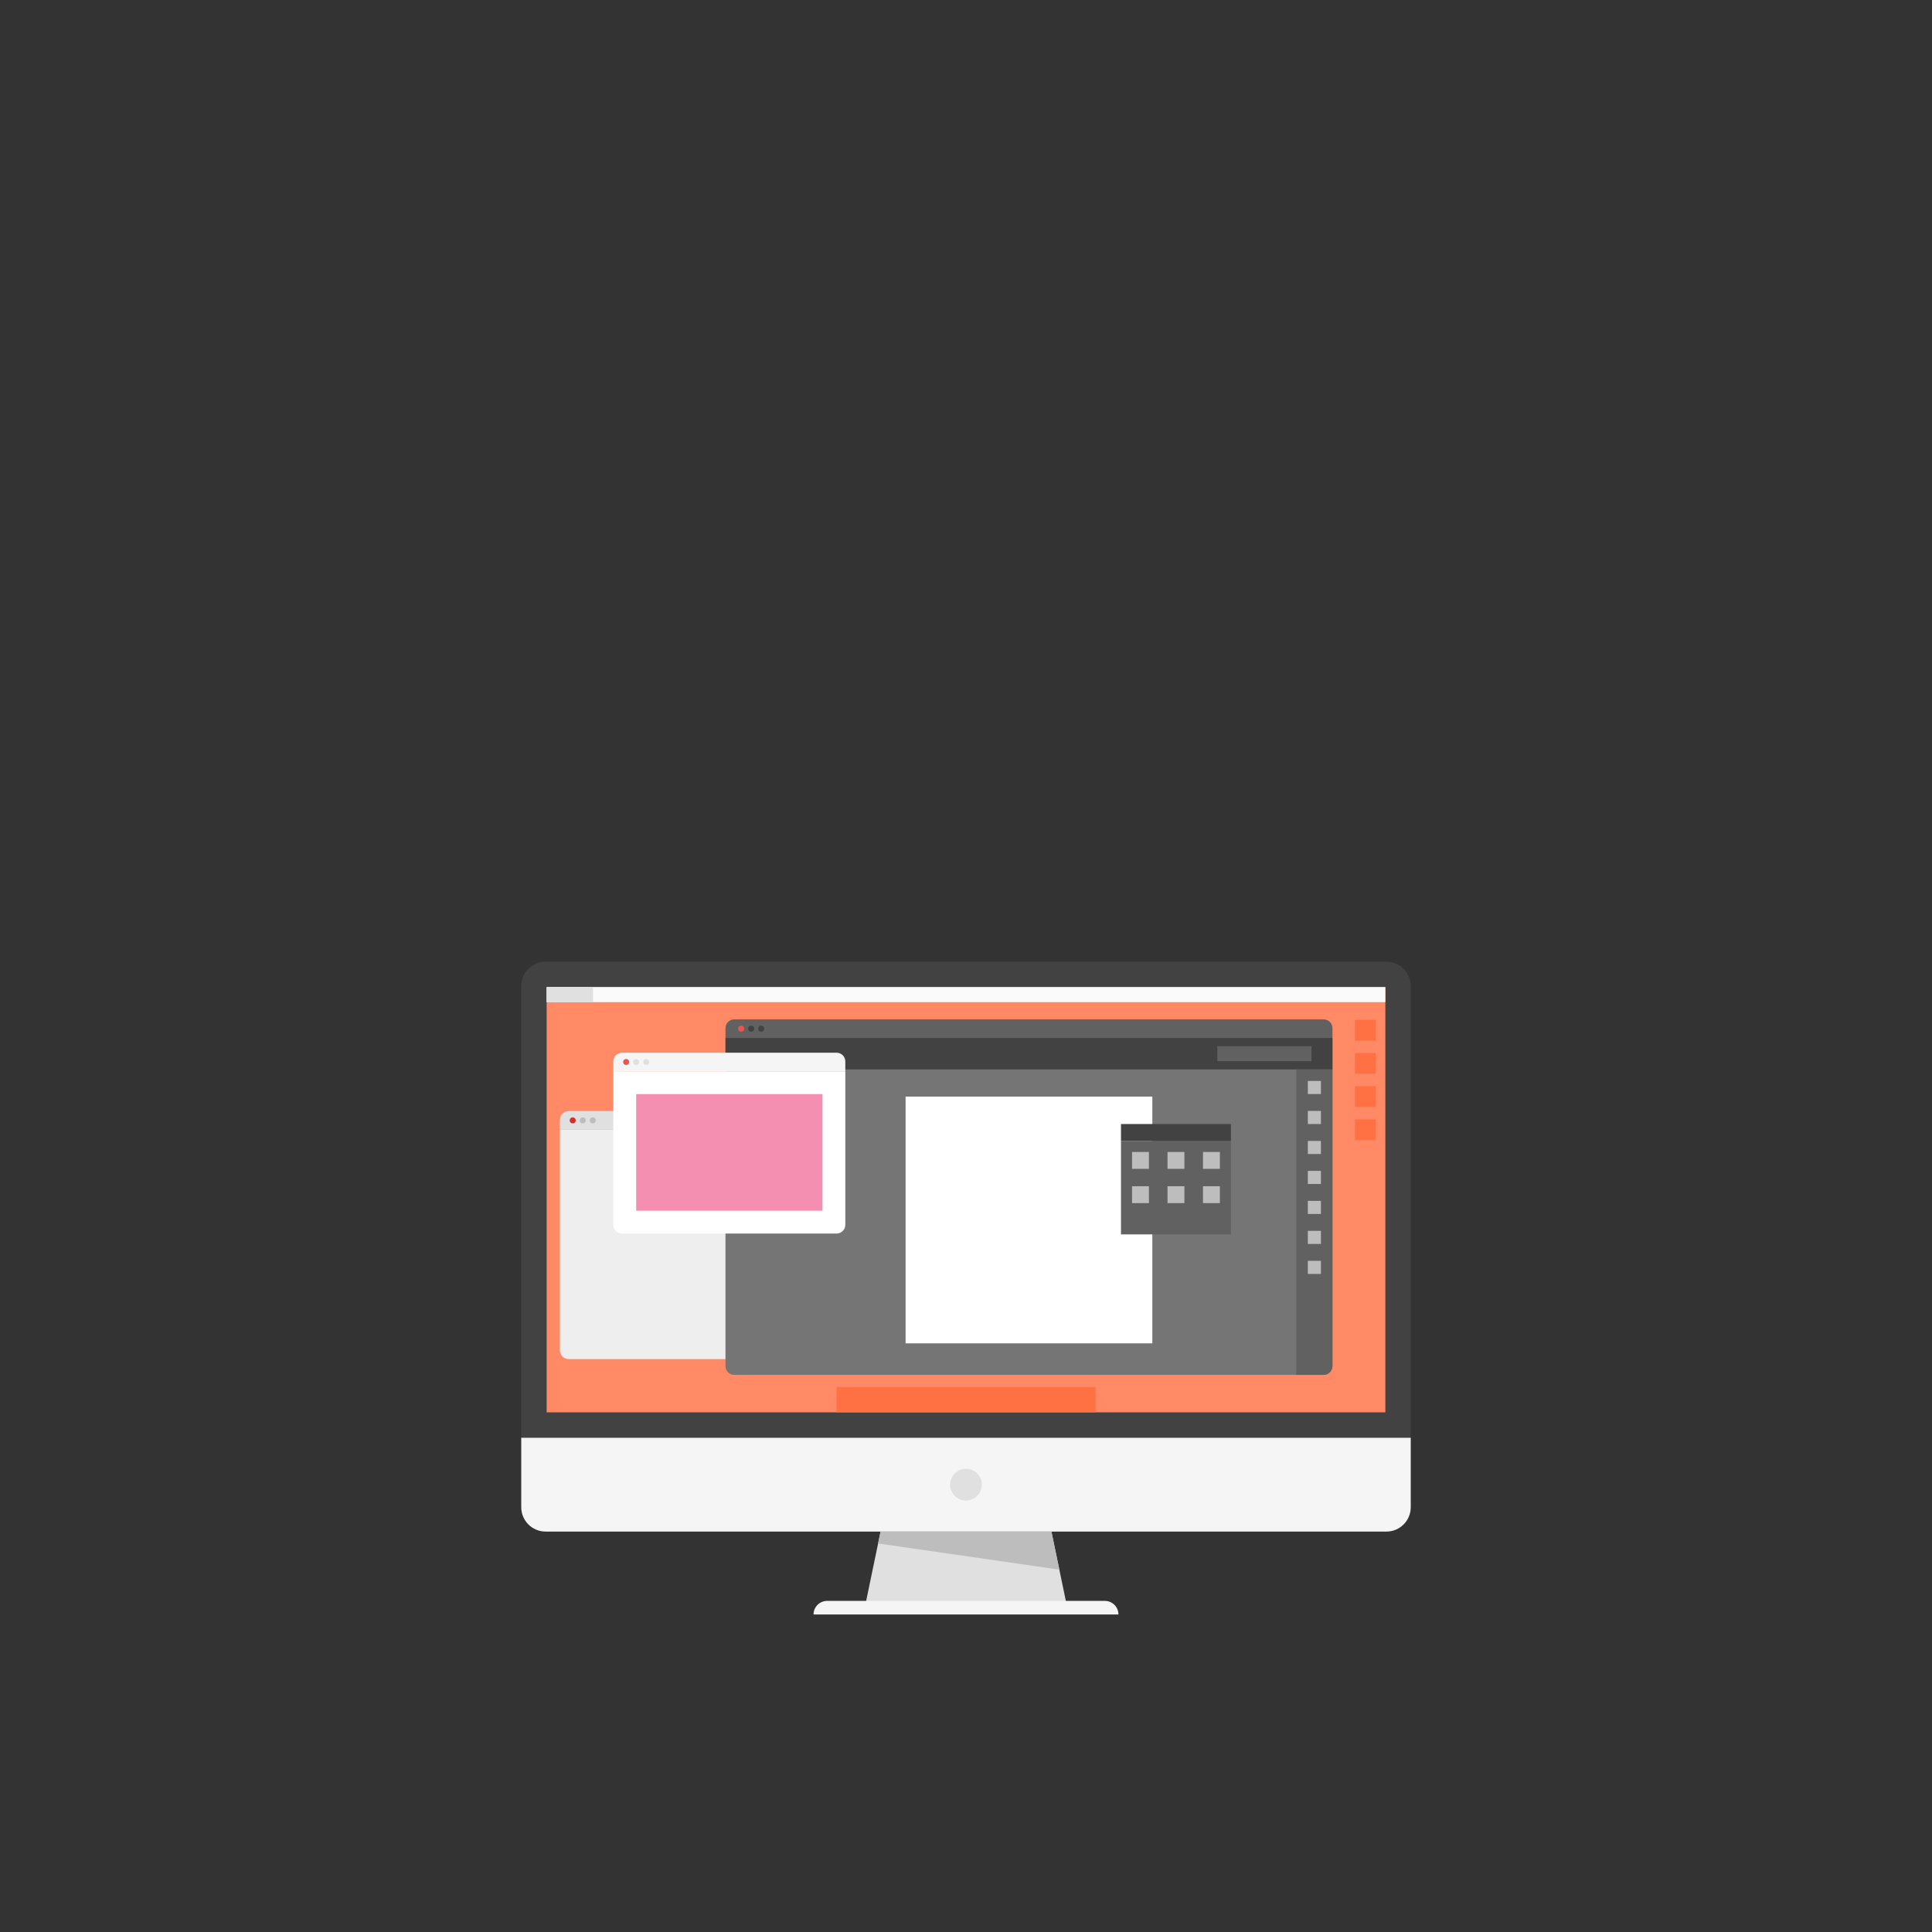 <?xml version="1.0" encoding="utf-8"?>
<!-- Generator: Adobe Illustrator 16.0.0, SVG Export Plug-In . SVG Version: 6.00 Build 0)  -->
<!DOCTYPE svg PUBLIC "-//W3C//DTD SVG 1.1//EN" "http://www.w3.org/Graphics/SVG/1.1/DTD/svg11.dtd">
<svg version="1.1" xmlns="http://www.w3.org/2000/svg" xmlns:xlink="http://www.w3.org/1999/xlink" x="0px" y="0px" width="500px"
	 height="500px" viewBox="0 0 500 500" enable-background="new 0 0 500 500" xml:space="preserve">
<rect x="0" y="0" width="500" height="500" fill="#333333" stroke="none"/>
<g id="BACKGROUND">
</g>
<g id="OBJECTS">
	<g>
		<g>
			<polygon fill="#E0E0E0" points="227.893,396.367 223.792,416.07 276.208,416.07 272.107,396.367 			"/>
			<path fill="#424242" d="M365.103,372.091V255.184c0-3.48-2.822-6.303-6.303-6.303H141.201c-3.481,0-6.303,2.822-6.303,6.303
				v116.907H365.103z"/>
			<rect x="141.475" y="255.458" fill="#FF8A65" width="217.051" height="110.056"/>
			<rect x="141.475" y="255.458" fill="#FAFAFA" width="217.051" height="3.897"/>
			<path fill="#F5F5F5" d="M285.941,414.313h-71.882c-1.941,0-3.515,1.573-3.515,3.515h78.912
				C289.456,415.887,287.882,414.313,285.941,414.313z"/>
			<rect x="141.475" y="255.458" fill="#E0E0E0" width="12.003" height="3.897"/>
			<path fill="#F5F5F5" d="M134.897,372.091v17.972c0,3.481,2.82,6.308,6.302,6.308h217.6c3.481,0,6.302-2.826,6.302-6.308v-17.972
				H134.897z"/>
			<circle fill="#E0E0E0" cx="249.999" cy="384.23" r="4.102"/>
			<polygon fill="#BDBDBD" points="227.893,396.367 227.251,399.451 274.157,406.219 272.107,396.367 			"/>
			<rect x="350.667" y="263.916" fill="#FF7043" width="5.396" height="5.396"/>
			<rect x="350.667" y="272.507" fill="#FF7043" width="5.396" height="5.396"/>
			<rect x="350.667" y="281.098" fill="#FF7043" width="5.396" height="5.396"/>
			<rect x="350.667" y="289.688" fill="#FF7043" width="5.396" height="5.396"/>
			<rect x="216.497" y="358.945" fill="#FF7043" width="67.004" height="6.568"/>
		</g>
		<g>
			<path fill="#EEEEEE" d="M144.894,292.356v57.105c0,1.255,1.017,2.271,2.271,2.271h87.745c1.254,0,2.271-1.017,2.271-2.271
				v-57.105H144.894z"/>
			<path fill="#E0E0E0" d="M234.91,287.553h-87.745c-1.254,0-2.271,1.018-2.271,2.271v2.532h92.287v-2.532
				C237.181,288.57,236.164,287.553,234.91,287.553z"/>
			<circle fill="#D32F2F" cx="148.219" cy="289.955" r="0.776"/>
			<circle fill="#BDBDBD" cx="150.811" cy="289.955" r="0.775"/>
			<circle fill="#BDBDBD" cx="153.401" cy="289.955" r="0.775"/>
		</g>
		<g>
			<g>
				<path fill="#757575" d="M187.752,268.621v84.92c0,1.255,1.017,2.271,2.271,2.271h152.546c1.255,0,2.271-1.017,2.271-2.271
					v-84.92H187.752z"/>
				<path fill="#616161" d="M342.569,263.817H190.023c-1.254,0-2.271,1.018-2.271,2.271v2.532h157.089v-2.532
					C344.841,264.835,343.824,263.817,342.569,263.817z"/>
				<rect x="187.752" y="268.621" fill="#424242" width="157.089" height="8.14"/>
				<rect x="315.035" y="270.753" fill="#616161" width="24.386" height="3.875"/>
				<path fill="#616161" d="M335.48,276.761v79.052h7.085c1.257,0,2.275-1.019,2.275-2.275v-76.776H335.48z"/>
				<rect x="338.465" y="279.745" fill="#BDBDBD" width="3.391" height="3.392"/>
				<rect x="338.465" y="287.505" fill="#BDBDBD" width="3.391" height="3.391"/>
				<rect x="338.465" y="295.265" fill="#BDBDBD" width="3.391" height="3.391"/>
				<rect x="338.465" y="303.023" fill="#BDBDBD" width="3.391" height="3.391"/>
				<rect x="338.465" y="310.783" fill="#BDBDBD" width="3.391" height="3.391"/>
				<rect x="338.465" y="318.542" fill="#BDBDBD" width="3.391" height="3.392"/>
				<rect x="338.465" y="326.302" fill="#BDBDBD" width="3.391" height="3.391"/>
			</g>
			<rect x="234.368" y="283.795" fill="#FFFFFF" width="63.856" height="63.856"/>
			<g>
				<rect x="290.11" y="295.265" fill="#616161" width="28.455" height="24.195"/>
				<rect x="292.975" y="298.128" fill="#BDBDBD" width="4.368" height="4.368"/>
				<rect x="302.153" y="298.128" fill="#BDBDBD" width="4.369" height="4.368"/>
				<rect x="311.333" y="298.128" fill="#BDBDBD" width="4.369" height="4.368"/>
				<rect x="292.975" y="306.996" fill="#BDBDBD" width="4.368" height="4.368"/>
				<rect x="302.153" y="306.996" fill="#BDBDBD" width="4.369" height="4.368"/>
				<rect x="311.333" y="306.996" fill="#BDBDBD" width="4.369" height="4.368"/>
				<rect x="290.11" y="290.896" fill="#424242" width="28.455" height="4.369"/>
			</g>
			<circle fill="#EF5350" cx="191.813" cy="266.22" r="0.776"/>
			<circle fill="#424242" cx="194.404" cy="266.22" r="0.775"/>
			<circle fill="#424242" cx="196.995" cy="266.22" r="0.776"/>
		</g>
		<g>
			<path fill="#FFFFFF" d="M158.726,277.24v39.729c0,1.255,1.017,2.271,2.271,2.271h55.5c1.254,0,2.271-1.017,2.271-2.271V277.24
				H158.726z"/>
			<path fill="#F5F5F5" d="M216.497,272.438h-55.5c-1.254,0-2.271,1.017-2.271,2.271v2.532h60.042v-2.532
				C218.768,273.454,217.751,272.438,216.497,272.438z"/>
			<circle fill="#EF5350" cx="162.051" cy="274.839" r="0.775"/>
			<circle fill="#E0E0E0" cx="164.642" cy="274.839" r="0.776"/>
			<circle fill="#E0E0E0" cx="167.233" cy="274.839" r="0.776"/>
			<rect x="164.638" y="283.152" fill="#F48FB1" width="48.219" height="30.177"/>
		</g>
	</g>
</g>
<g id="DESIGNED_BY_FREEPIK">
</g>
</svg>
